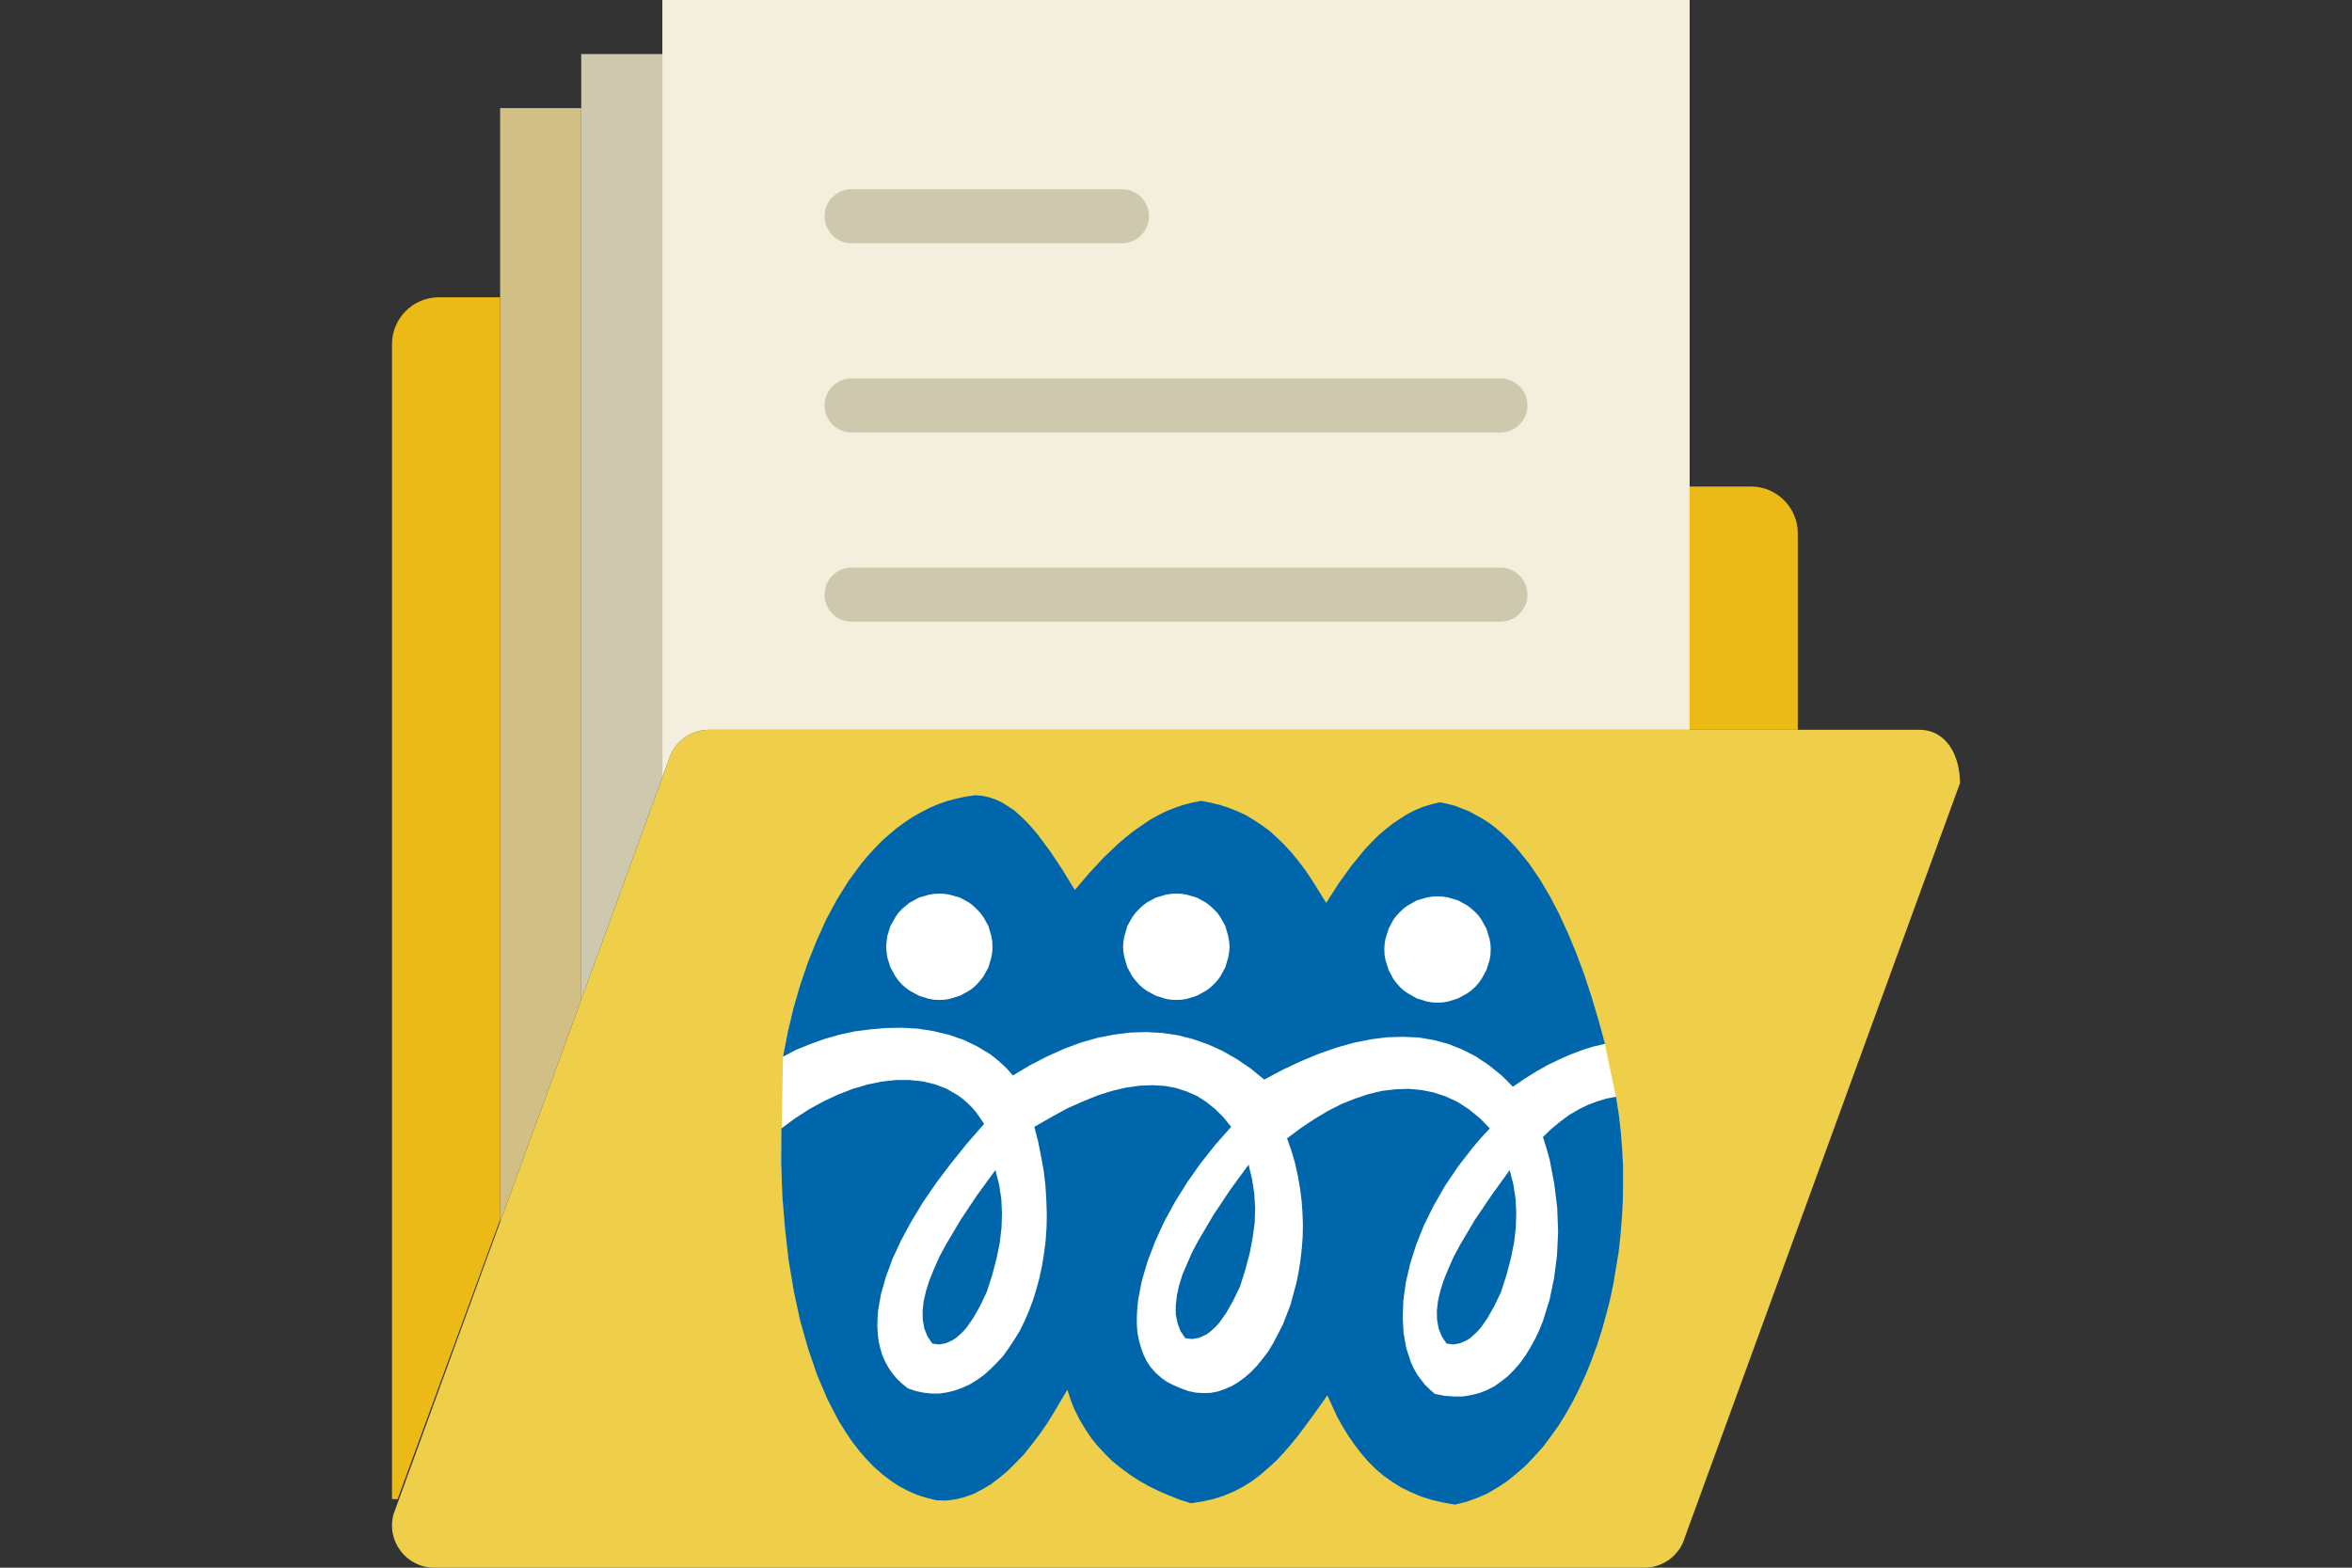 <?xml version="1.0" encoding="utf-8"?>
<!-- Generator: Adobe Illustrator 16.0.0, SVG Export Plug-In . SVG Version: 6.00 Build 0)  -->
<!DOCTYPE svg PUBLIC "-//W3C//DTD SVG 1.1//EN" "http://www.w3.org/Graphics/SVG/1.1/DTD/svg11.dtd">
<svg version="1.1" id="Capa_1" xmlns="http://www.w3.org/2000/svg" xmlns:xlink="http://www.w3.org/1999/xlink" x="0px" y="0px"
	 width="687px" height="458px" viewBox="0 0 687 458" enable-background="new 0 0 687 458" xml:space="preserve">
<rect x="0" y="0" width="687" height="458" fill="#333333" stroke="none"/>
<path fill="#EFCE4A" d="M480.3,458H126.858c-8.133,0-14.048-7.723-11.924-15.58l80.276-220.084
	c1.453-5.386,6.341-9.128,11.924-9.128h353.442c8.134,0,11.924,7.77,11.924,15.58l-80.276,220.084
	C490.771,454.257,485.883,458,480.3,458z"/>
<path fill="#EBBA16" d="M511.444,142.138h-17.91v71.069h31.587v-57.392C525.121,148.258,518.993,142.138,511.444,142.138z"/>
<path fill="#EBBA16" d="M146.086,86.862h-17.91c-7.549,0-13.677,6.12-13.677,13.677v337.403c0.545,0.017,1.09,0.048,1.619,0.079
	l29.968-81.713V86.862z"/>
<path fill="#F4EFDC" d="M195.21,222.335c1.453-5.386,6.341-9.128,11.924-9.128h15.793h270.606v-94.759V0H375.086H193.465v227.113
	L195.21,222.335z"/>
<g>
	<path fill="#CEC9AE" d="M248.741,126.345h189.518c4.358,0,7.896-3.53,7.896-7.896s-3.538-7.896-7.896-7.896H248.741
		c-4.359,0-7.896,3.53-7.896,7.896S244.382,126.345,248.741,126.345z"/>
	<path fill="#CEC9AE" d="M248.741,71.069h78.966c4.359,0,7.896-3.53,7.896-7.896s-3.538-7.896-7.896-7.896h-78.966
		c-4.359,0-7.896,3.53-7.896,7.896S244.382,71.069,248.741,71.069z"/>
	<path fill="#CEC9AE" d="M438.259,165.828H248.741c-4.359,0-7.896,3.53-7.896,7.896s3.538,7.896,7.896,7.896h189.518
		c4.358,0,7.896-3.53,7.896-7.896S442.617,165.828,438.259,165.828z"/>
</g>
<polygon fill="#CEC9AE" points="193.465,227.113 193.465,15.793 169.776,15.793 169.776,292.062 "/>
<polygon fill="#D1BF86" points="169.776,292.062 169.776,31.586 146.086,31.586 146.086,357.011 "/>
<g>
	<g>
		<polyline fill="#FFFFFF" points="276.205,363.375 274.354,366.79 272.835,370.204 271.514,373.421 270.522,376.507 
			269.795,379.593 269.465,382.417 269.532,385.109 269.994,387.604 270.919,389.902 272.306,391.938 274.222,392.201 
			276.205,391.873 278.253,390.952 279.244,390.297 280.235,389.442 281.292,388.459 282.284,387.342 284.266,384.519 
			286.248,381.038 288.23,376.9 289.815,371.977 291.071,367.249 291.996,362.719 		"/>
		<polyline fill="#FFFFFF" points="305.409,361.996 304.946,365.738 304.352,369.351 303.625,372.765 302.7,376.179 
			301.708,379.332 300.519,382.483 299.264,385.372 297.876,388.195 296.291,390.757 294.639,393.251 292.987,395.549 
			291.137,397.52 289.221,399.424 287.305,401.132 285.257,402.575 283.208,403.823 280.962,404.809 278.781,405.597 
			276.602,406.121 274.354,406.449 272.042,406.449 269.729,406.187 267.483,405.728 265.17,404.939 263.453,403.561 
			261.933,402.115 260.611,400.54 259.488,398.898 258.497,397.126 257.705,395.287 257.11,393.316 256.647,391.347 256.383,389.18 
			256.25,387.014 256.317,384.781 256.449,382.483 257.308,377.623 258.762,372.567 260.678,367.381 263.188,361.996 		"/>
		<polyline fill="#FFFFFF" points="368.839,396.272 367.187,398.307 365.402,400.146 363.619,401.722 361.702,403.101 
			359.787,404.283 357.738,405.137 355.69,405.859 353.576,406.252 351.461,406.318 349.28,406.187 347.101,405.728 344.92,404.939 
			342.74,404.021 340.692,402.969 338.974,401.722 337.454,400.343 336.066,398.767 334.943,397.126 334.019,395.221 
			333.292,393.251 332.697,391.15 332.234,388.918 332.036,386.619 332.036,384.19 332.168,381.694 332.433,379.134 333.49,373.749 
			335.142,368.168 337.322,362.456 		"/>
		<polyline fill="#FFFFFF" points="445.482,395.484 443.896,397.65 442.179,399.62 440.395,401.394 438.413,402.969 
			436.431,404.349 434.25,405.466 432.004,406.318 429.626,406.909 427.181,407.304 424.538,407.304 421.961,407.106 
			419.119,406.581 417.666,405.334 416.278,404.021 415.089,402.51 413.899,400.934 412.909,399.161 412.05,397.323 		"/>
		<polyline fill="#FFFFFF" points="228.699,308.677 230.086,301.586 231.738,294.626 233.72,287.862 235.967,281.296 
			238.543,274.927 241.318,268.82 244.424,263.107 247.794,257.723 251.428,252.798 253.41,250.436 255.458,248.202 257.44,246.167 
			259.687,244.196 261.867,242.358 264.113,240.716 266.493,239.141 268.937,237.762 271.381,236.514 273.958,235.397 
			276.602,234.479 279.31,233.757 282.085,233.164 284.926,232.771 286.975,232.968 288.891,233.362 290.807,234.02 
			292.657,234.873 294.44,235.988 296.225,237.17 297.942,238.681 299.661,240.322 301.378,242.161 303.097,244.196 
			306.598,248.858 310.166,254.177 313.932,260.284 318.028,255.491 322.257,250.96 326.618,246.823 328.798,244.984 
			331.111,243.146 333.424,241.57 335.736,239.994 338.115,238.681 340.559,237.433 343.07,236.447 345.58,235.594 348.158,234.938 
			350.801,234.412 353.576,234.938 356.351,235.594 358.927,236.447 361.438,237.433 363.883,238.55 366.262,239.994 
			368.574,241.504 370.821,243.146 373.001,245.115 375.115,247.151 377.229,249.449 379.278,251.945 381.326,254.637 
			383.309,257.592 387.339,264.027 390.973,258.38 394.739,253.192 398.571,248.529 400.619,246.363 402.602,244.394 
			404.716,242.621 406.83,240.979 409.011,239.535 411.19,238.155 413.438,237.039 415.684,236.12 418.129,235.397 420.508,234.807 
			422.688,235.267 424.802,235.792 428.897,237.368 432.797,239.469 434.779,240.716 436.629,242.095 438.413,243.605 
			440.131,245.182 441.849,246.955 443.501,248.792 446.738,252.798 449.778,257.263 452.685,262.122 455.394,267.31 
			457.971,272.892 460.415,278.735 462.728,284.908 464.842,291.342 466.824,297.909 468.739,304.935 471.978,320.301 
			472.771,325.29 473.365,330.346 473.761,335.402 474.026,340.393 474.026,345.384 473.96,350.374 473.695,355.364 
			473.299,360.288 472.771,365.147 471.978,369.941 471.185,374.669 470.193,379.332 469.005,383.862 467.749,388.326 
			466.361,392.595 464.776,396.863 463.124,400.934 461.34,404.809 459.425,408.617 457.375,412.229 455.262,415.643 
			452.949,418.86 450.637,421.946 448.126,424.704 445.615,427.331 442.906,429.693 440.131,431.927 437.29,433.766 
			434.383,435.474 431.343,436.786 428.172,437.902 425,438.69 421.498,438.1 418.129,437.311 415.023,436.326 412.05,435.079 
			409.209,433.7 406.565,432.058 404.055,430.285 401.743,428.314 399.496,426.083 397.514,423.784 395.598,421.289 
			393.813,418.729 392.097,415.971 390.51,413.146 387.668,406.974 383.309,413.082 379.079,418.729 376.966,421.289 
			374.852,423.719 372.67,426.018 370.357,428.118 368.045,430.088 365.602,431.927 363.023,433.503 360.381,434.882 
			357.539,436.063 354.501,437.048 351.263,437.771 347.827,438.296 344.523,437.246 341.353,435.998 338.313,434.686 
			335.34,433.24 332.565,431.664 329.855,429.892 327.345,428.053 324.9,426.083 322.72,423.915 320.605,421.684 318.689,419.319 
			316.972,416.76 315.385,414.133 313.932,411.309 312.743,408.42 311.752,405.334 307.722,412.097 305.673,415.38 303.492,418.466 
			301.312,421.289 299.066,424.113 296.687,426.543 294.309,428.906 291.864,430.942 289.419,432.78 286.842,434.291 
			284.332,435.604 281.688,436.523 278.98,437.18 276.337,437.508 273.562,437.442 270.655,436.72 267.88,435.867 265.17,434.686 
			262.528,433.306 260.083,431.664 257.639,429.826 255.26,427.724 253.08,425.492 250.965,423.062 248.917,420.436 
			247.001,417.612 245.084,414.592 241.715,408.157 238.675,401.065 236.033,393.383 233.72,385.306 231.87,376.771 230.351,367.84 
			229.293,358.582 228.5,349.06 228.17,339.343 		"/>
		<polyline fill="#FFFFFF" points="350.14,361.799 348.29,365.213 346.771,368.628 345.383,371.846 344.392,374.997 
			343.731,378.018 343.4,380.841 343.4,383.533 343.929,386.028 344.788,388.326 346.176,390.362 348.158,390.625 350.14,390.297 
			352.188,389.377 353.18,388.721 354.171,387.867 355.227,386.883 356.219,385.766 358.201,382.942 360.183,379.463 		"/>
	</g>
	<g>
		<polygon fill="#0066AB" points="290.755,341.83 285.402,349.166 280.512,356.502 276.216,363.771 274.365,367.208 
			272.845,370.645 271.524,373.883 270.532,376.988 269.805,380.096 269.475,382.937 269.541,385.646 270.003,388.157 
			270.929,390.471 272.316,392.52 274.233,392.783 276.216,392.454 278.265,391.528 279.256,390.868 280.247,390.009 
			281.305,389.017 282.296,387.894 284.278,385.053 286.261,381.55 288.244,377.386 289.83,372.429 291.085,367.671 
			292.011,363.111 292.54,358.683 292.671,354.453 292.473,350.289 291.812,345.994 		"/>
		<polygon fill="#0066AB" points="228.236,329.67 232.267,326.696 236.365,324.054 240.595,321.74 244.824,319.757 249.12,318.105 
			253.35,316.85 257.513,315.99 261.677,315.528 265.642,315.528 269.475,315.924 273.109,316.783 276.546,318.105 279.718,319.955 
			281.172,321.013 282.626,322.269 283.948,323.59 285.204,325.044 286.327,326.696 287.451,328.348 282.428,334.099 
			277.802,339.849 273.506,345.531 269.607,351.215 266.171,356.898 263.196,362.383 260.685,367.803 258.769,373.024 
			257.314,378.112 256.456,383.003 256.323,385.315 256.257,387.563 256.39,389.744 256.654,391.925 257.116,393.907 
			257.711,395.89 258.504,397.74 259.496,399.525 260.619,401.177 261.941,402.763 263.461,404.217 265.179,405.604 
			267.492,406.398 269.739,406.861 272.052,407.125 274.365,407.125 276.612,406.795 278.793,406.266 280.974,405.473 
			283.221,404.482 285.27,403.226 287.319,401.771 289.235,400.054 291.152,398.138 293.002,396.155 294.654,393.841 
			296.307,391.33 297.893,388.753 299.28,385.911 300.536,383.003 301.726,379.831 302.717,376.659 303.642,373.222 
			304.369,369.785 304.964,366.15 305.426,362.383 305.691,358.55 305.757,354.585 305.625,350.488 305.36,346.39 304.898,342.228 
			304.104,337.931 303.246,333.569 302.122,329.208 307.079,326.366 311.771,323.789 316.397,321.74 320.825,319.955 
			325.055,318.634 329.085,317.709 332.919,317.18 336.62,317.048 340.123,317.245 343.427,317.841 346.533,318.832 
			349.572,320.153 352.349,321.938 354.926,323.986 357.371,326.432 359.618,329.208 354.992,334.429 350.696,339.849 
			346.731,345.465 343.163,351.215 339.99,357.03 337.347,362.846 335.166,368.596 333.514,374.214 332.457,379.633 332.192,382.21 
			332.06,384.722 332.06,387.166 332.258,389.479 332.721,391.727 333.315,393.841 334.042,395.824 334.968,397.74 336.091,399.393 
			337.479,400.979 338.999,402.366 340.717,403.622 342.766,404.68 344.947,405.604 347.127,406.398 349.309,406.861 
			351.489,406.993 353.604,406.927 355.719,406.53 357.769,405.804 359.816,404.944 361.732,403.754 363.649,402.366 
			365.434,400.78 367.219,398.93 368.87,396.881 370.522,394.701 371.977,392.256 374.687,387.034 376.934,381.219 378.65,374.874 
			379.312,371.636 379.841,368.265 380.237,364.828 380.502,361.326 380.568,357.758 380.437,354.188 380.171,350.62 
			379.709,346.985 379.048,343.351 378.255,339.716 377.197,336.146 375.942,332.578 379.907,329.604 383.872,326.96 
			387.838,324.581 391.869,322.532 395.834,320.946 399.8,319.624 403.699,318.699 407.599,318.237 411.431,318.105 
			415.132,318.435 418.767,319.162 422.336,320.353 425.772,321.938 429.011,324.054 432.182,326.631 433.636,328.084 
			435.156,329.67 432.645,332.38 430.266,335.156 425.904,340.773 422.071,346.456 418.767,352.206 415.926,357.956 
			413.679,363.573 411.894,369.19 410.639,374.609 409.911,379.831 409.713,384.854 409.978,389.546 410.77,393.907 
			412.092,397.938 412.951,399.79 413.942,401.574 415.132,403.16 416.321,404.68 417.709,406.001 419.163,407.257 422.005,407.786 
			424.583,407.984 427.227,407.984 429.671,407.587 432.051,406.993 434.298,406.133 436.478,405.01 438.461,403.622 
			440.443,402.037 442.228,400.252 443.946,398.27 445.532,396.089 446.986,393.71 448.374,391.198 449.63,388.555 450.753,385.712 
			452.604,379.765 453.926,373.42 454.785,366.812 455.115,359.872 454.851,352.867 453.992,345.861 452.67,338.923 
			451.744,335.552 450.687,332.182 453.132,329.802 455.71,327.688 458.287,325.771 460.997,324.186 463.641,322.863 
			466.416,321.807 469.258,320.946 472.033,320.419 472.826,325.441 473.422,330.529 473.817,335.618 474.082,340.641 
			474.082,345.664 474.016,350.687 473.752,355.709 473.355,360.666 472.826,365.557 472.033,370.381 471.24,375.139 
			470.249,379.831 469.06,384.391 467.804,388.885 466.416,393.181 464.83,397.476 463.178,401.574 461.393,405.473 
			459.477,409.306 457.428,412.94 455.312,416.377 452.999,419.615 450.687,422.722 448.176,425.497 445.664,428.141 
			442.955,430.52 440.18,432.767 437.338,434.618 434.431,436.336 431.39,437.657 428.217,438.781 425.045,439.574 421.542,438.979 
			418.172,438.186 415.066,437.194 412.092,435.939 409.25,434.551 406.606,432.898 404.096,431.115 401.782,429.132 
			399.535,426.885 397.553,424.572 395.636,422.061 393.852,419.483 392.133,416.708 390.548,413.865 387.706,407.653 
			383.344,413.8 379.114,419.483 377,422.061 374.885,424.506 372.703,426.819 370.39,428.934 368.077,430.916 365.632,432.767 
			363.055,434.353 360.411,435.74 357.57,436.931 354.529,437.922 351.292,438.648 347.855,439.177 344.551,438.12 341.378,436.864 
			338.338,435.542 335.364,434.088 332.589,432.503 329.879,430.719 327.368,428.868 324.922,426.885 322.742,424.704 
			320.626,422.458 318.71,420.078 316.992,417.501 315.406,414.856 313.952,412.016 312.762,409.107 311.771,406.001 
			307.74,412.809 305.691,416.113 303.51,419.219 301.329,422.061 299.082,424.902 296.703,427.348 294.324,429.728 
			291.878,431.775 289.433,433.627 286.856,435.146 284.345,436.468 281.701,437.394 278.992,438.054 276.348,438.385 
			273.572,438.318 270.665,437.592 267.889,436.731 265.179,435.542 262.536,434.154 260.091,432.503 257.646,430.652 
			255.267,428.537 253.085,426.29 250.97,423.846 248.922,421.201 247.005,418.359 245.088,415.319 241.718,408.844 
			238.678,401.706 236.034,393.973 233.721,385.845 231.871,377.254 230.351,368.265 229.293,358.947 228.5,349.364 228.17,339.584 
					"/>
		<polygon fill="#0066AB" points="313.952,260.014 310.185,253.867 306.616,248.515 303.114,243.822 301.396,241.773 
			299.677,239.923 297.958,238.271 296.24,236.751 294.456,235.562 292.671,234.438 290.821,233.579 288.904,232.919 
			286.988,232.521 284.939,232.323 282.098,232.72 279.322,233.314 276.612,234.042 273.969,234.967 271.392,236.09 
			268.946,237.346 266.501,238.733 264.122,240.32 261.875,241.972 259.694,243.822 257.447,245.805 255.464,247.854 
			253.416,250.102 251.433,252.48 247.798,257.437 244.428,262.855 241.321,268.604 238.546,274.751 235.968,281.162 
			233.721,287.771 231.739,294.578 230.087,301.583 228.699,308.721 232.466,306.738 236.497,305.085 240.727,303.565 
			245.088,302.311 249.649,301.318 254.275,300.724 258.901,300.327 263.527,300.261 268.153,300.525 272.713,301.253 
			277.141,302.311 281.371,303.764 285.402,305.681 289.235,307.994 291.02,309.382 292.671,310.836 294.324,312.421 
			295.844,314.206 300.933,311.166 305.955,308.588 310.978,306.341 315.802,304.557 320.693,303.169 325.517,302.244 
			330.275,301.648 334.902,301.517 339.528,301.781 344.021,302.442 348.449,303.565 352.812,305.085 357.041,307.002 
			361.204,309.382 365.302,312.158 369.268,315.396 374.753,312.487 380.104,309.976 385.393,307.795 390.548,306.011 
			395.505,304.623 400.461,303.632 405.153,303.037 409.845,302.905 414.339,303.103 418.701,303.83 422.93,304.953 426.962,306.54 
			430.993,308.588 434.76,311.1 438.461,314.074 440.18,315.726 441.896,317.511 445.268,315.197 448.639,313.082 452.009,311.166 
			455.312,309.58 458.75,308.06 462.055,306.805 465.425,305.747 468.795,304.953 466.879,297.882 464.896,291.273 462.78,284.797 
			460.468,278.584 458.022,272.703 455.445,267.086 452.736,261.864 449.828,256.975 446.787,252.48 443.55,248.448 
			441.896,246.598 440.18,244.813 438.461,243.228 436.677,241.707 434.826,240.32 432.844,239.064 428.944,236.949 
			424.846,235.364 422.732,234.835 420.551,234.372 418.172,234.967 415.727,235.693 413.48,236.619 411.233,237.743 
			409.052,239.131 406.871,240.584 404.757,242.236 402.642,244.021 400.658,246.004 398.61,248.184 394.776,252.877 
			391.01,258.098 387.375,263.78 383.344,257.305 381.361,254.331 379.312,251.621 377.264,249.109 375.149,246.796 
			373.034,244.748 370.854,242.766 368.606,241.113 366.294,239.593 363.914,238.139 361.469,237.015 358.958,236.024 
			356.38,235.165 353.604,234.504 350.828,233.976 348.185,234.504 345.607,235.165 343.096,236.024 340.585,237.015 
			338.14,238.271 335.76,239.593 333.448,241.18 331.135,242.766 328.822,244.616 326.641,246.467 322.279,250.629 318.049,255.189 
					"/>
		<polygon fill="#FFFFFF" points="274.365,292.133 275.952,292.066 277.472,291.802 280.445,290.877 283.089,289.423 
			284.278,288.563 285.336,287.572 286.327,286.449 287.252,285.26 288.707,282.616 289.565,279.708 289.83,278.188 
			289.896,276.603 289.83,275.016 289.565,273.496 288.707,270.521 287.252,267.945 286.327,266.689 285.336,265.632 
			284.278,264.641 283.089,263.714 280.445,262.261 277.472,261.401 275.952,261.138 274.365,261.071 272.845,261.138 
			271.259,261.401 268.352,262.261 265.708,263.714 264.518,264.641 263.395,265.632 262.404,266.689 261.544,267.945 
			260.091,270.521 259.165,273.496 258.967,275.016 258.835,276.603 258.967,278.188 259.165,279.708 260.091,282.616 
			261.544,285.26 262.404,286.449 263.395,287.572 264.518,288.563 265.708,289.423 268.352,290.877 271.259,291.802 
			272.845,292.066 		"/>
		<polygon fill="#0066AB" points="364.707,340.244 359.354,347.58 354.463,354.916 350.168,362.186 348.317,365.622 
			346.798,369.059 345.409,372.297 344.418,375.47 343.757,378.509 343.427,381.351 343.427,384.061 343.956,386.571 
			344.814,388.885 346.203,390.934 348.185,391.198 350.168,390.868 352.217,389.942 353.208,389.281 354.199,388.423 
			355.257,387.431 356.248,386.308 358.23,383.466 360.213,379.963 362.195,375.865 363.782,370.843 365.038,366.085 
			365.896,361.524 366.491,357.163 366.623,352.867 366.359,348.704 365.698,344.407 		"/>
		<polygon fill="#0066AB" points="440.972,341.83 435.686,349.166 430.729,356.502 426.433,363.771 424.583,367.208 
			423.062,370.645 421.741,373.883 420.75,376.988 420.021,380.096 419.692,382.937 419.759,385.646 420.221,388.157 
			421.146,390.471 422.533,392.52 424.45,392.783 426.433,392.454 428.481,391.528 429.474,390.868 430.465,390.009 
			431.521,389.017 432.513,387.894 434.496,385.053 436.478,381.55 438.461,377.386 440.047,372.429 441.303,367.671 
			442.228,363.111 442.757,358.683 442.889,354.453 442.691,350.289 442.029,345.994 		"/>
		<polygon fill="#FFFFFF" points="343.559,292.133 345.146,292.066 346.731,291.802 349.639,290.877 352.282,289.423 
			353.472,288.563 354.529,287.572 355.587,286.449 356.446,285.26 357.899,282.616 358.759,279.708 359.023,278.188 
			359.155,276.603 359.023,275.016 358.759,273.496 357.899,270.521 356.446,267.945 355.587,266.689 354.529,265.632 
			353.472,264.641 352.282,263.714 349.639,262.261 346.731,261.401 345.146,261.138 343.559,261.071 342.039,261.138 
			340.453,261.401 337.545,262.261 334.902,263.714 333.712,264.641 332.654,265.632 331.663,266.689 330.738,267.945 
			329.284,270.521 328.425,273.496 328.161,275.016 328.029,276.603 328.161,278.188 328.425,279.708 329.284,282.616 
			330.738,285.26 331.663,286.449 332.654,287.572 333.712,288.563 334.902,289.423 337.545,290.877 340.453,291.802 
			342.039,292.066 		"/>
		<polygon fill="#FFFFFF" points="419.891,292.926 421.476,292.859 422.996,292.596 425.904,291.67 428.548,290.217 
			429.736,289.356 430.861,288.365 431.853,287.242 432.711,286.053 434.165,283.409 435.09,280.502 435.355,278.981 
			435.421,277.395 435.355,275.809 435.09,274.289 434.165,271.315 432.711,268.671 431.853,267.481 430.861,266.425 
			429.736,265.434 428.548,264.509 425.904,263.055 422.996,262.195 421.476,261.931 419.891,261.864 418.305,261.931 
			416.784,262.195 413.811,263.055 411.233,264.509 409.978,265.434 408.92,266.425 407.928,267.481 407.003,268.671 
			405.615,271.315 404.69,274.289 404.426,275.809 404.359,277.395 404.426,278.981 404.69,280.502 405.615,283.409 
			407.003,286.053 407.928,287.242 408.92,288.365 409.978,289.356 411.233,290.217 413.811,291.67 416.784,292.596 
			418.305,292.859 		"/>
	</g>
</g>
</svg>
